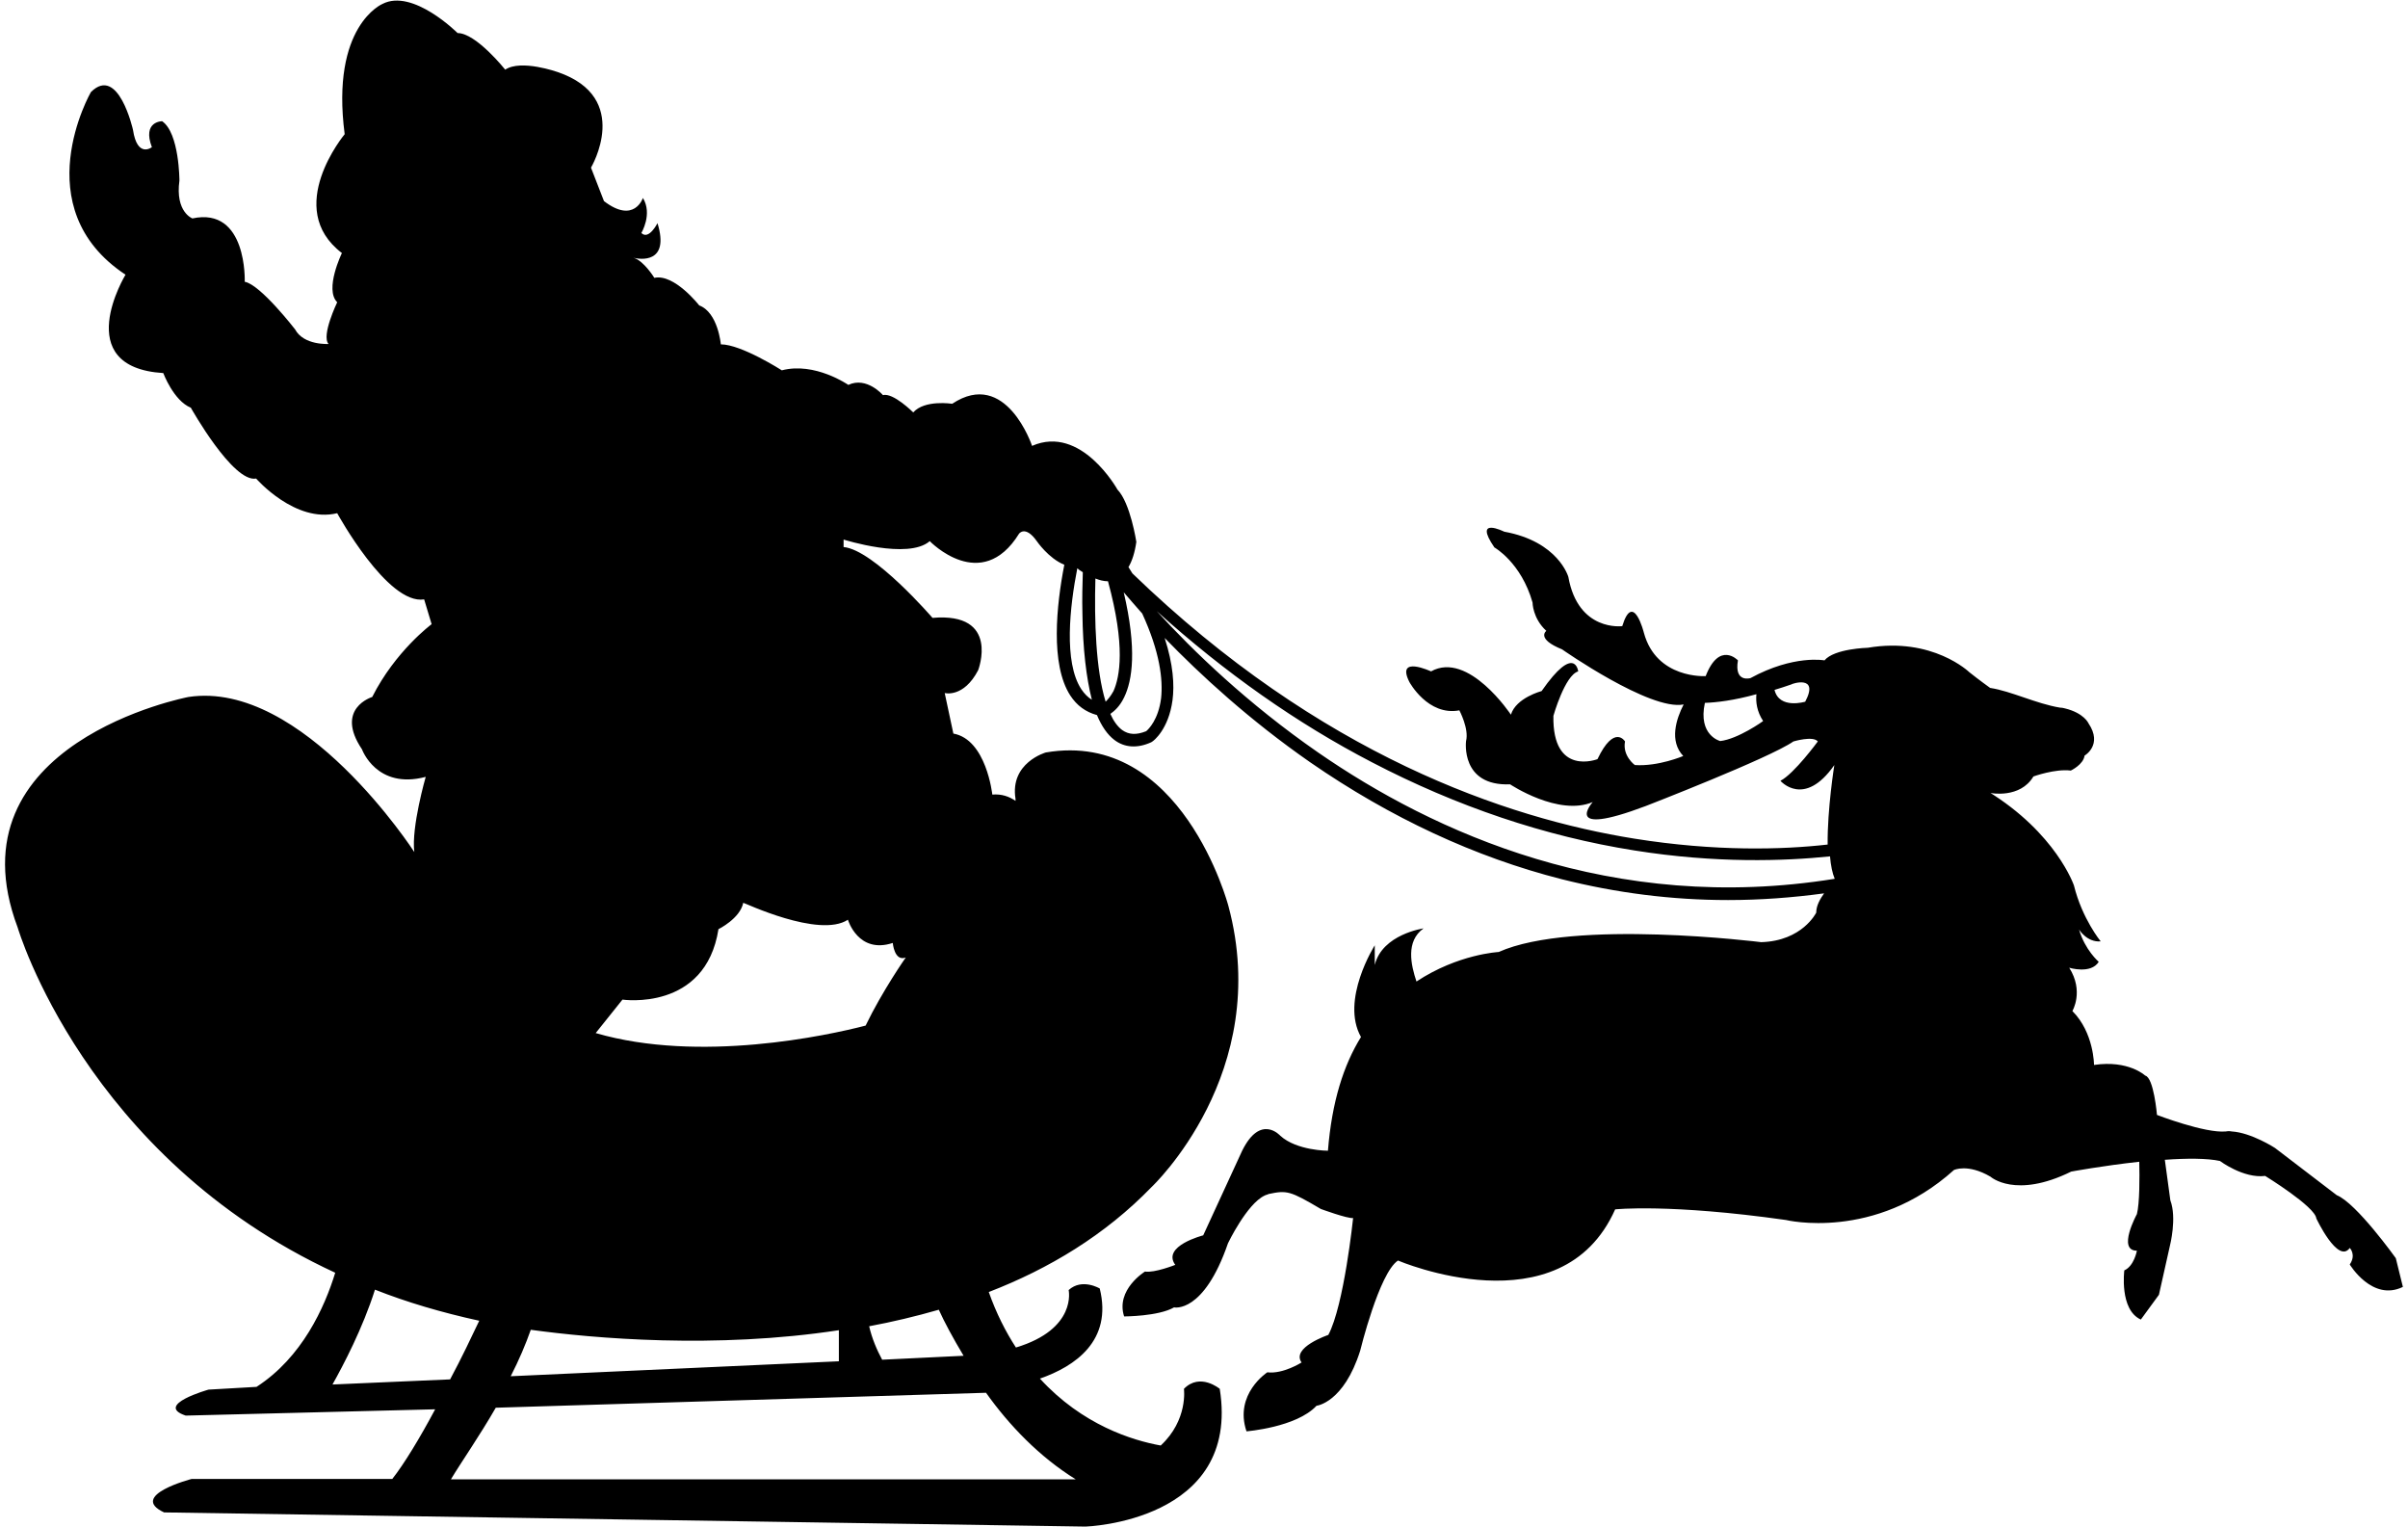 <?xml version="1.0" encoding="utf-8"?>
<!-- Generator: Adobe Illustrator 18.0.0, SVG Export Plug-In . SVG Version: 6.00 Build 0)  -->
<!DOCTYPE svg PUBLIC "-//W3C//DTD SVG 1.1//EN" "http://www.w3.org/Graphics/SVG/1.1/DTD/svg11.dtd">
<svg version="1.1" id="Слой_1" xmlns="http://www.w3.org/2000/svg" xmlns:xlink="http://www.w3.org/1999/xlink" x="0px" y="0px"
	 viewBox="0 183.9 612 387.9" enable-background="new 0 183.9 612 387.9" xml:space="preserve">
<path fill="#000000"      d="
	M608.9,503.6c0,0-10-14-15-16l-15.7-12c0,0-6-3.9-11-4.2c-0.5-0.1-1-0.1-1.5,0c-5.3,0.5-17.5-4.2-17.5-4.2s-0.8-9.5-3-10
	c0,0-4.2-4-13-2.7c0,0,0-8.2-5.5-13.7c0,0,3-5-0.8-11c0,0,5.5,1.7,7.5-1.5c0,0-3.5-3-5-8.2c0,0,2,3.3,5.5,3c0,0-4.7-5.7-6.8-14.2
	c0,0-4.5-13.3-22-24l0.8,0.5c0,0,7.5,1.5,10.9-4.2c0,0,5.5-2,9.5-1.5c0,0,3.2-1.5,3.5-3.8c0,0,4.7-2.7,1-8.2c0,0-1.1-2.6-6-3.8
	c-0.4-0.1-0.8-0.2-1.3-0.2c-6-1-12.4-4.2-17.7-5c0,0-2.8-2-5.3-4c0,0-9.3-9-25.8-6.2c0,0-8.5,0.2-11,3.2c0,0-7.8-1.5-18.8,4.5
	c0,0-4.2,1.3-3.2-4.5c0,0-4.7-5-8.2,4c0,0-12.5,0.8-15.7-11c0,0-2.7-10.8-5.5-1.7c0,0-11.2,1.5-13.7-12.5c0,0-2.5-9-16.3-11.5
	c0,0-8-4-2.5,4c0,0,6.8,3.8,9.7,14c0,0,0,4,3.5,7.2c0,0-2.7,2,4,4.7c0,0,22.4,15.7,30.9,14c-1.9,3.7-3.7,9.3-0.1,13.1
	c0,0-6.3,2.7-12.3,2.3c0,0-3.2-2.3-2.5-6c0,0-2.7-4.5-7,4.5c0,0-11.5,4.5-11.2-11c0,0,2.9-10.3,6.3-11.3c0,0-0.8-7.2-9.3,5
	c0,0-6.5,1.7-7.8,6c0,0-10.8-16.3-20.3-11c0,0-9-4.2-5.5,2.7c0,0,4.7,8.7,12.7,7.2c0,0,2.5,4.7,1.7,7.8c0,0-1.5,11.5,11.2,11
	c0,0,12.3,8.2,21,4.5c0,0-8.2,9.2,13.5,1c0,0,31.5-12.2,37.5-16.4c0,0,5-1.5,6.2,0c0,0-6,8.2-9.5,10c0,0,6,7,13.7-4
	c0,0-1.8,11.2-1.7,20.2c-11.4,1.3-28.5,1.8-49.1-1.5c-32.5-5.2-79.8-21.2-127.6-67.4c-0.3-0.5-0.7-1.1-1-1.6c0.9-1.5,1.6-3.6,2-6.4
	c0,0-1.5-9.9-4.8-13.3c0,0-9.2-16.6-21.7-11.1c0,0-6.6-19.8-20.3-10.7c0,0-7-1.1-9.9,2.2c0,0-5.1-5.1-7.7-4.4c0,0-4.1-4.8-8.8-2.6
	c0,0-8.5-5.9-16.9-3.7c0,0-10.3-6.6-15.5-6.6c0,0-0.7-8.1-5.5-9.9c0,0-6.3-8.1-11.4-7c0,0-2.7-4.4-5.3-5.1c1.6,0.4,9.3,1.6,6.1-8.8
	c0,0-2.2,4.4-4.1,2.5c0,0,2.9-4.8,0.4-8.9c0,0-2.2,6.7-9.9,0.8l-3.3-8.5c0,0,10.6-17.8-8.5-24.3c0,0-9.3-3.3-13.3-0.6
	c0,0-7.4-9.3-12.1-9.3c0,0-11.4-11.4-19.1-7.4c0,0-13.2,5.5-9.6,33.1c0,0-15.7,18.8-0.7,30.2c0,0-4.5,9.2-1.2,12.5
	c0,0-4.1,8.5-2.2,10.6c0,0-6.3,0.4-8.5-3.7c0,0-8.8-11.4-12.8-12.1c0,0,0.7-19.1-13.3-16.1c0,0-4.4-1.6-3.3-9.6c0,0,0-12.1-4.4-15.1
	c0,0-5.1,0-2.6,6.6c0,0-3.7,2.9-4.8-4.4c0,0-3.7-16.6-10.7-9.6c0,0-16.9,29.4,8.8,46.4c0,0-14.3,23.5,9.6,25c0,0,2.6,7,7,8.8
	c0,0,10.7,19.1,16.6,18c0,0,9.9,11.4,20.6,8.8c0,0,12.8,23.4,22.1,21.9l1.9,6.3c0,0-9.2,6.8-15.1,18.5c0,0-9.6,2.9-2.6,13.3
	c0,0,3.7,10.3,16.2,7c0,0-3.7,12.8-2.9,19.1c0,0-28.3-43.8-57.4-39.4c0,0-61.1,11.6-43.4,58.6c0,0,17.1,58.3,80.7,87.7
	c-2.7,8.8-8.4,21.5-20,29L53,537c0,0-13.9,3.9-5.8,6.6l63.4-1.6c-3.9,7.3-7.9,13.9-10.9,17.7h-51c0,0-16.2,4.2-7,8.5l234.2,3.6
	c0,0,39.5-1.2,34.1-35c0,0-5-4.2-9.1,0c0,0,1.1,7.9-5.9,14.4c-7.2-1.3-19.9-5.2-30.7-17c8.9-3.1,18.5-9.6,15.2-22.9
	c0,0-4.5-2.7-7.9,0.4c0,0,2.2,9.9-13.4,14.6c-2.6-4-5-8.7-6.9-14.1c15.3-5.9,29.6-14.5,41.4-26.7c0,0,30.9-29,19.5-71.4
	c0,0-11.8-44.9-46.4-39c0,0-9.2,2.6-7.7,11.8c0,0,0,0.2,0,0.5c-1.6-1.1-3.5-1.8-5.9-1.6c0,0-1.5-14-9.9-15.5l-2.2-10.3
	c0,0,4.8,1.3,8.5-5.8c0,0,5.7-14.8-11.6-13.3c0,0-14.9-17.3-22.6-18v-1.9c0,0,16.4,5.2,21.9,0.4c0,0,13.1,13.6,22.7-1.9
	c0,0,1.6-2.2,4.5,1.9c0,0,3,4.4,7,6c-2,10.2-3.6,25.3,1.5,33.2c1.7,2.6,3.9,4.2,6.8,5c1.2,2.9,2.7,5,4.4,6.3c2.6,2,5.9,2.2,9.4,0.6
	c0.1-0.1,0.2-0.1,0.3-0.2c0.2-0.1,4.1-3,5.1-10.5c0.5-3.8,0.2-9-2-15.8c9.1,9.4,21.6,20.9,37,31.6c20.4,14.1,41.9,24.1,63.9,29.7
	c13.9,3.5,28,5.3,42.3,5.3c8.1,0,16.3-0.6,24.4-1.7c-1,1.4-2,3.1-2,4.9c0,0-3.5,7.2-14,7.5c0,0-47.7-6-66.7,2.5
	c0,0-10.3,0.5-20.9,7.5c-1.4-4.2-2.8-10.2,1.8-13.5c0,0-10.5,1.5-12.4,9.3v-5c0,0-8.8,13.9-3.5,23.3c-4.4,7.1-7.4,16.4-8.4,28.9
	c0,0-7.9,0-12.1-3.8c0,0-5-5.7-9.7,3.8l-9.9,21.5c0,0-10.6,2.7-7.1,7.5c0,0-5.3,2.1-7.7,1.7c0,0-7.5,4.6-5.3,11.4
	c0,0,8.7,0,12.7-2.3c0,0,7.5,1.7,13.7-16.3c0,0,4.8-10,9.3-12.1c0.3-0.2,0.7-0.2,1-0.4c4.7-1,5.5-0.8,13.3,3.8c0,0,6.8,2.5,8.2,2.3
	c0,0-2.3,22.2-6.3,29.7c0,0-9.5,3.2-6.8,7c0,0-4.7,3-8.7,2.5c0,0-8.5,5.5-5.3,15c0,0,12.7-1,17.8-6.5c0,0,6.9-0.7,11.1-14
	c0,0,4.8-19.7,9.6-22.9c0,0,41.5,17.8,55.2-13c0,0,13.7-1.5,43.4,2.7c0,0,22.5,5.5,42.7-12.7c0,0,3.5-1.7,9.3,1.7
	c0,0,6.3,5.7,20.5-1.3c0,0,8.1-1.5,17.3-2.5c0.1,3.9,0.1,10.6-0.6,13.3c0,0-5.1,9.3,0,9.3c0,0-0.7,3.9-3.2,5c0,0-1.3,10,4.2,12.5
	l4.6-6.3l2.8-12.5c0,0,1.8-7,0.1-11.5l-1.4-10.3c5.6-0.4,10.8-0.4,14,0.3c0,0,6,4.5,11.5,3.8c0,0,12.7,7.8,13,10.8
	c0,0,5.5,11.7,8.5,7.5c0,0,1.7,1.7,0,4.2c0,0,5.7,9.5,13.5,5.7L608.9,503.6z M437.2,372.2c0,0-5.7-1.4-3.9-9.7
	c2.9-0.1,7.3-0.6,13.1-2.2c-0.2,1.9,0.1,4.4,1.7,6.8C448.2,367.1,441.7,371.7,437.2,372.2z M458.8,362.2c0,0-6.6,2-7.8-3
	c1.4-0.4,2.8-0.9,4.3-1.4C455.2,357.7,462.5,355.2,458.8,362.2z M213.2,521.9v7.9l-83.4,3.8c2.1-4.1,3.8-8.1,5.1-11.8
	C151,524,181.8,526.7,213.2,521.9z M84.5,535.7c2.7-4.8,7.7-14.3,10.8-24.1c8.1,3.2,16.9,5.8,26.5,7.9c-2,4.2-4.5,9.5-7.4,14.9
	L84.5,535.7z M273.4,559.8H114.6c2.7-4.5,7.2-10.9,11.4-18.2l124.6-3.8C256.5,546.1,264.2,554.1,273.4,559.8z M244.9,528.4l-20.7,1
	c-1.3-2.4-2.6-5.4-3.3-8.5c5.9-1.1,11.8-2.5,17.7-4.2C240,519.8,242.2,523.9,244.9,528.4z M215.5,417.6c0,0,2.6,8.8,11.4,5.9
	c0,0,0.4,4.8,3.3,3.7c0,0-5.9,8.4-10.2,17.3c-9.6,2.5-42.2,9.6-68.6,1.9l6.8-8.5c0,0,21.1,3.1,24.4-17.9c0,0,5.5-2.7,6.3-6.7
	C189,413.2,208.2,422.4,215.5,417.6z M274.8,359c-4.5-6.9-2.9-21-1-30.7c0.2,0.2,0.7,0.6,1.4,1c-0.1,3.2-0.2,6.8-0.1,10.4
	c0.1,9.1,1,16.5,2.4,22C276.5,361.1,275.6,360.2,274.8,359z M281,362.2c-2.5-8.1-2.9-20.6-2.6-31.3c1,0.4,2.1,0.7,3.2,0.7
	c4.5,16.5,3,24.3,1.4,27.9C282.3,360.8,281.5,361.7,281,362.2z M295.1,361.3c-0.7,5.5-3.2,7.9-3.8,8.4c-2.5,1-4.4,0.9-6.1-0.3
	c-1.2-0.9-2.2-2.3-3-4.1c1-0.7,2.4-1.9,3.5-4.2c2.1-4.3,3.3-12.2-0.1-26.7c1.4,1.6,2.9,3.4,4.7,5.4
	C294.8,349.6,295.6,356.6,295.1,361.3z M335,375.1c-17.9-12.4-31.8-25.8-41-35.9c17.3,15.6,35.6,28.5,54.7,38.4
	c21.5,11.2,43.9,18.8,66.7,22.4c20.7,3.3,38.1,2.7,49.7,1.5c0.2,2.3,0.6,4.3,1.2,5.7C409.8,416.3,364.2,395.3,335,375.1z"/>
</svg>
